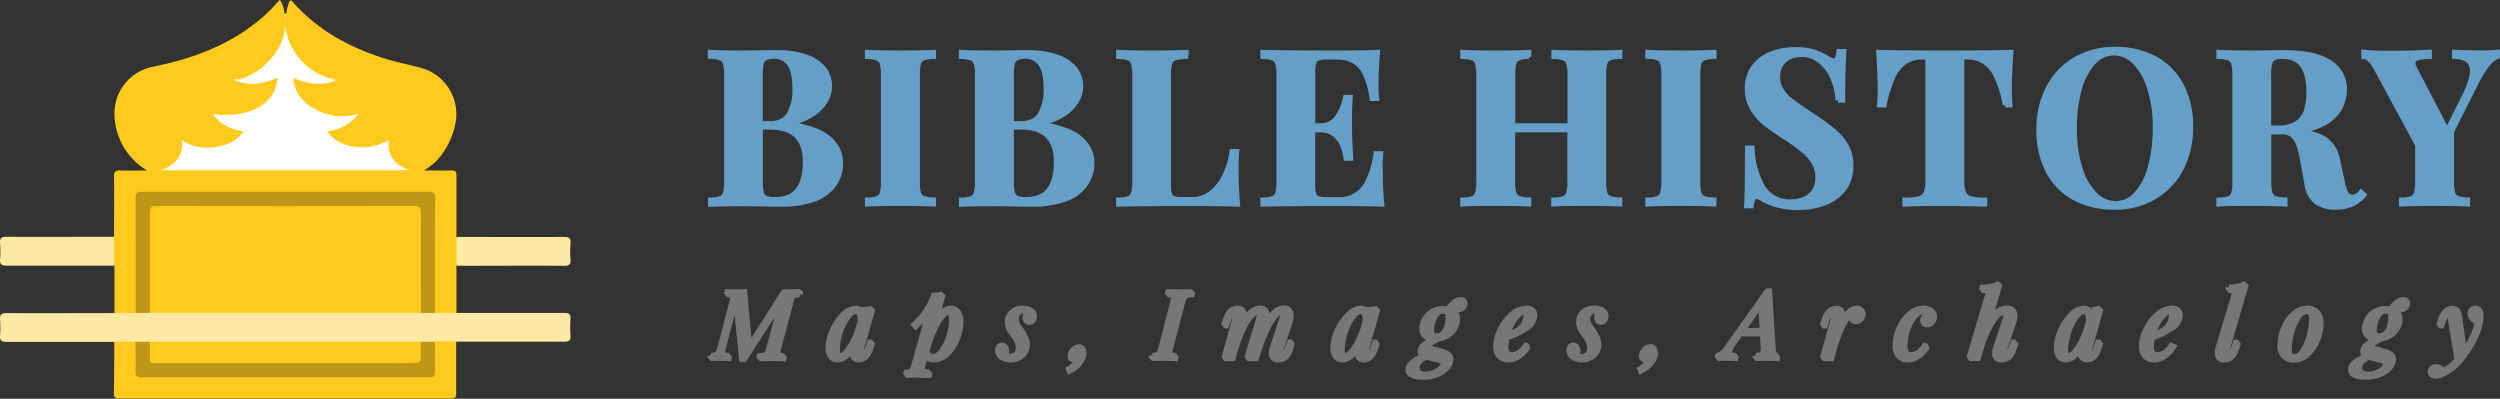 <svg xmlns="http://www.w3.org/2000/svg" viewBox="0 0 645.33 102.92"><rect x="0" y="0" width="645.33" height="102.92" fill="#333333" stroke="none"/><defs><style>.cls-1{fill:#777;stroke:#777;stroke-miterlimit:1.5;stroke-width:1.65px;}.cls-2{fill:#659ec7;stroke:#659ec7;stroke-miterlimit:1.54;stroke-width:1.23px;}.cls-3{fill:#feca1e;}.cls-4{fill:#fee9a4;}.cls-5{fill:#fddd72;}.cls-6{fill:#fefefe;}.cls-7{fill:#be9716;}.cls-8{fill:#f0eff1;}.cls-9{fill:#fdcd2c;}.cls-10{fill:#fdd44c;}.cls-11{fill:#f3df9e;}.cls-12{fill:#f3e0a3;}</style></defs><g id="Layer_2" data-name="Layer 2"><g id="svg234595"><g id="slogan"><path id="path234603" class="cls-1" d="M203.56,75.47c1.22,0,2.22,0,3-.07l-.12.48a5,5,0,0,0-1.31.19,1.29,1.29,0,0,0-.68.56A4.89,4.89,0,0,0,204,78l-3.18,11.9a5.19,5.19,0,0,0-.2,1.15.8.8,0,0,0,.16.55.9.9,0,0,0,.5.27,6,6,0,0,0,1,.1l-.1.48c-.75-.05-1.74-.07-3-.07-1.41,0-2.45,0-3.12.07l.09-.48a4.92,4.92,0,0,0,1.3-.19,1.25,1.25,0,0,0,.68-.56,4.93,4.93,0,0,0,.5-1.32l3.48-12.93-10,15.59h-.53L190,76.73l-3.41,12.88a5.44,5.44,0,0,0-.21,1.2.91.91,0,0,0,.4.84,3.46,3.46,0,0,0,1.41.27l-.11.48c-.55-.05-1.36-.07-2.43-.07s-1.71,0-2.26.07l.13-.48a3.89,3.89,0,0,0,1.29-.24,1.55,1.55,0,0,0,.71-.68,6.31,6.31,0,0,0,.52-1.39L189.11,78a5.19,5.19,0,0,0,.2-1.15.8.8,0,0,0-.17-.55.89.89,0,0,0-.5-.26,4.86,4.86,0,0,0-.95-.11l.12-.48c.5,0,1.22.07,2.14.07s1.55,0,2.11-.07l1.31,14.23,9-14.16Z"/><path id="path234605" class="cls-1" d="M225.08,88.48l-.6,1.76a4.31,4.31,0,0,1-1.23,1.92,2.48,2.48,0,0,1-1.54.58,1.7,1.7,0,0,1-.79-.18,1.25,1.25,0,0,1-.53-.46,1.68,1.68,0,0,1-.2-.84,3.71,3.71,0,0,1,.08-.73q.09-.39.18-.72c.06-.24.1-.39.12-.46L221,87.6a13.23,13.23,0,0,1-2.34,3.92,3.52,3.52,0,0,1-2.49,1.22,2,2,0,0,1-1.69-.79,3.57,3.57,0,0,1-.57-2.12,11.11,11.11,0,0,1,1-4.35,13.57,13.57,0,0,1,2.68-4.08A4.83,4.83,0,0,1,221,79.73a1.3,1.3,0,0,1,1.05.47,2.14,2.14,0,0,1,.48,1.32l.38-1.46a8.12,8.12,0,0,0,2.21-.33l-3,10.6a4.27,4.27,0,0,0-.17.89q0,.6.54.6c.7,0,1.31-.82,1.84-2.45l.29-.89ZM216.86,92a2.49,2.49,0,0,0,1.6-1,13.13,13.13,0,0,0,1.82-2.74,19.76,19.76,0,0,0,1.49-3.66l.45-1.74c0-.25,0-.43,0-.53a2.87,2.87,0,0,0-.35-1.52,1.07,1.07,0,0,0-1-.57c-.68,0-1.41.54-2.18,1.6a14.48,14.48,0,0,0-1.94,3.92,14.33,14.33,0,0,0-.77,4.41,3.54,3.54,0,0,0,.21,1.43.67.67,0,0,0,.62.42Z"/><path id="path234607" class="cls-1" d="M245.39,79.73a2.18,2.18,0,0,1,1.83.85,4,4,0,0,1,.67,2.52,11.83,11.83,0,0,1-.87,4.22,10.61,10.61,0,0,1-2.46,3.85,5.16,5.16,0,0,1-3.7,1.57,2.06,2.06,0,0,1-2-1.39L238,94.5a2.35,2.35,0,0,0-.09.58.91.91,0,0,0,.52.89,3.4,3.4,0,0,0,1.51.27l-.15.5-.61,0c-1.08,0-1.94-.08-2.6-.08s-1.32,0-2.21.08l-.45,0,.14-.5a2.7,2.7,0,0,0,.94-.14,1.19,1.19,0,0,0,.56-.46,3.29,3.29,0,0,0,.38-.89l4.48-16a14,14,0,0,1-1.69,2.84,22.58,22.58,0,0,1-2.36,2.54l-.27-.3c.76-.74,1.39-1.4,1.89-2a14.66,14.66,0,0,0,1.5-2.1,23.51,23.51,0,0,0,1.51-3l.09-.35a7.55,7.55,0,0,0,2.18-.34l-2.51,8.78A13.79,13.79,0,0,1,243,81,3.23,3.23,0,0,1,245.39,79.73Zm-4.56,12.45a3.13,3.13,0,0,0,2.43-1.59,13.07,13.07,0,0,0,1.85-3.88,14.15,14.15,0,0,0,.71-4.13,3.22,3.22,0,0,0-.3-1.56.91.91,0,0,0-.83-.53c-.45,0-1,.37-1.58,1.1a15.58,15.58,0,0,0-1.81,2.94,30.89,30.89,0,0,0-1.6,4l-.62,2.19a2.65,2.65,0,0,0,.72,1.12A1.66,1.66,0,0,0,240.83,92.18Z"/><path id="path234609" class="cls-1" d="M259.51,92a2.78,2.78,0,0,0,2.86-.42,2.48,2.48,0,0,0,.67-1.83,3.94,3.94,0,0,0-.3-1.5,6.92,6.92,0,0,0-1-1.67l-.15-.2q-.47-.64-.75-1.08a5.24,5.24,0,0,1-.47-1,3.85,3.85,0,0,1-.19-1.19,3.19,3.19,0,0,1,.5-1.77,3.3,3.3,0,0,1,1.36-1.2,4.05,4.05,0,0,1,1.87-.43,4.2,4.2,0,0,1,2.09.47,1.67,1.67,0,0,1,.84,1.61,1.4,1.4,0,0,1-.12.55,1.19,1.19,0,0,1-.37.5,1,1,0,0,1-.62.2.91.91,0,0,1-.69-.29,1,1,0,0,1-.27-.72,2.55,2.55,0,0,1,.68-1.61,2.36,2.36,0,0,0-1.21-.28,2,2,0,0,0-1.5.61,2.31,2.31,0,0,0-.59,1.66,2.74,2.74,0,0,0,.11.79,4.54,4.54,0,0,0,.3.68q.19.31.6.9l.43.63a14.93,14.93,0,0,1,1.07,1.9,3.89,3.89,0,0,1,.35,1.63,3.48,3.48,0,0,1-.56,2A3.82,3.82,0,0,1,263,92.25a4.7,4.7,0,0,1-4.37-.1,2,2,0,0,1-.93-1.79,1.24,1.24,0,0,1,.24-.75.77.77,0,0,1,.7-.33.87.87,0,0,1,.8.43,2.11,2.11,0,0,1,.25,1.08A6.7,6.7,0,0,1,259.51,92Z"/><path id="path234611" class="cls-1" d="M279.63,91.07a3.65,3.65,0,0,1-.43,1.68A5.51,5.51,0,0,1,278,94.33a7.84,7.84,0,0,1-1.89,1.28l-.12-.33a7.15,7.15,0,0,0,1.81-1.51,3,3,0,0,0,.73-1.64,2,2,0,0,1-1.25.61.93.93,0,0,1-.67-.24.82.82,0,0,1-.23-.61,2,2,0,0,1,.31-1,2.82,2.82,0,0,1,.85-.87,1.9,1.9,0,0,1,1-.33.87.87,0,0,1,.79.41A1.74,1.74,0,0,1,279.63,91.07Z"/><path id="path234613" class="cls-1" d="M302,89.85a4.79,4.79,0,0,0-.2,1.16.83.83,0,0,0,.15.54.9.9,0,0,0,.5.27,6.3,6.3,0,0,0,1,.1l-.1.48c-.75-.05-1.76-.07-3-.07s-2.35,0-3.05.07l.13-.48a4.78,4.78,0,0,0,1.26-.19,1.3,1.3,0,0,0,.67-.56,5.53,5.53,0,0,0,.49-1.32L302.89,78a4.65,4.65,0,0,0,.2-1.15.8.8,0,0,0-.16-.55.89.89,0,0,0-.5-.26,4.86,4.86,0,0,0-.95-.11l.11-.48c.66,0,1.68.07,3.05.07s2.31,0,3.07-.07l-.12.48a5.16,5.16,0,0,0-1.31.19,1.32,1.32,0,0,0-.68.56,5.69,5.69,0,0,0-.48,1.32Z"/><path id="path234615" class="cls-1" d="M332.94,90.26c-.57,1.65-1.53,2.48-2.91,2.48a1.63,1.63,0,0,1-1.49-.66,1.56,1.56,0,0,1-.2-.82,6.92,6.92,0,0,1,.4-1.89L331,82.5a4.52,4.52,0,0,0,.24-1.26c0-.5-.17-.75-.53-.75-.61,0-1.29.48-2,1.45a20.32,20.32,0,0,0-2.22,4,58.35,58.35,0,0,0-2.17,6l0-.12-.17.6H322l3-9.9a4.23,4.23,0,0,0,.24-1.23c0-.52-.22-.78-.67-.78s-1.24.46-2,1.37a18.31,18.31,0,0,0-2.14,3.75,39,39,0,0,0-1.86,5.24l-.39,1.55h-2.09L319,82.09a3.74,3.74,0,0,0,.17-.87c0-.41-.17-.61-.5-.61a1.27,1.27,0,0,0-1,.57,7.2,7.2,0,0,0-.89,1.88l-.31.89H316l.61-1.75c.56-1.65,1.53-2.47,2.89-2.47a1.26,1.26,0,0,1,1.4,1.44,7.35,7.35,0,0,1-.35,1.91l-.77,3a25.25,25.25,0,0,1,1.84-3.75,6.75,6.75,0,0,1,1.77-2,3.32,3.32,0,0,1,1.95-.62c1.05,0,1.57.56,1.57,1.69a7.82,7.82,0,0,1-.32,1.93l-.85,3.17a29.46,29.46,0,0,1,1.9-4,7,7,0,0,1,1.79-2.14,3.35,3.35,0,0,1,2-.68,1.57,1.57,0,0,1,1.29.49,2,2,0,0,1,.4,1.3,6.06,6.06,0,0,1-.34,1.83l-2.34,7a3.43,3.43,0,0,0-.17.91.5.5,0,0,0,.56.57,1.23,1.23,0,0,0,.94-.53,6.66,6.66,0,0,0,.91-1.91l.32-.9h.44Z"/><path id="path234617" class="cls-1" d="M355.41,88.48l-.6,1.76a4.31,4.31,0,0,1-1.23,1.92,2.48,2.48,0,0,1-1.53.58,1.71,1.71,0,0,1-.8-.18,1.25,1.25,0,0,1-.53-.46,1.68,1.68,0,0,1-.2-.84,3.71,3.71,0,0,1,.08-.73q.09-.39.18-.72c.06-.24.1-.39.12-.46l.43-1.75A13,13,0,0,1,349,91.52a3.52,3.52,0,0,1-2.49,1.22,2,2,0,0,1-1.68-.79,3.5,3.5,0,0,1-.58-2.12,11.11,11.11,0,0,1,1-4.35A13.41,13.41,0,0,1,348,81.4a4.79,4.79,0,0,1,3.37-1.67,1.33,1.33,0,0,1,1.06.47,2.26,2.26,0,0,1,.48,1.32l.37-1.46a8.27,8.27,0,0,0,2.22-.33l-3,10.6a3.85,3.85,0,0,0-.18.89q0,.6.54.6c.7,0,1.32-.82,1.84-2.45l.29-.89ZM347.19,92a2.49,2.49,0,0,0,1.6-1,13.53,13.53,0,0,0,1.83-2.74,20.44,20.44,0,0,0,1.48-3.66l.45-1.74c0-.25,0-.43,0-.53a2.78,2.78,0,0,0-.35-1.52,1.07,1.07,0,0,0-1-.57c-.68,0-1.41.54-2.18,1.6a15.72,15.72,0,0,0-2.71,8.33,3.54,3.54,0,0,0,.21,1.43.67.67,0,0,0,.62.42Z"/><path id="path234619" class="cls-1" d="M377,77.51c.68,0,1,.28,1,.85a1.25,1.25,0,0,1-.19.66,1.56,1.56,0,0,1-.49.53,1.19,1.19,0,0,1-.66.2.64.64,0,0,1-.49-.19.66.66,0,0,1-.19-.51,1.31,1.31,0,0,1,.32-.86.2.2,0,0,0-.14,0,1.27,1.27,0,0,0-.59.23A4.42,4.42,0,0,0,374.26,80a2.35,2.35,0,0,1,1.79,2.46,4.27,4.27,0,0,1-.61,2.16,5.37,5.37,0,0,1-4.15,2.68l-.76.41a16.84,16.84,0,0,0-1.59,1,.93.93,0,0,0-.49.69q0,.45,1.44.81l1.74.46a9.87,9.87,0,0,1,1.49.5,2.52,2.52,0,0,1,.91.62,1.41,1.41,0,0,1,.32.94,3.22,3.22,0,0,1-.82,2,6.18,6.18,0,0,1-2.42,1.76,9.67,9.67,0,0,1-3.88.71,6,6,0,0,1-2.72-.48,1.4,1.4,0,0,1-.91-1.26q0-1.87,4.09-3.49a1.31,1.31,0,0,1-.92-1.25,1.88,1.88,0,0,1,.28-1,4.05,4.05,0,0,1,1.09-1,18,18,0,0,1,2.32-1.3,4.13,4.13,0,0,1-2.39-.7,2.23,2.23,0,0,1-.86-1.92,4.82,4.82,0,0,1,.56-2.15,4.91,4.91,0,0,1,1.78-2,5.34,5.34,0,0,1,3.07-.82,6.16,6.16,0,0,1,1.23.11,6.23,6.23,0,0,1,1.56-1.8A2.79,2.79,0,0,1,377,77.51Zm-6.24,9.34a2.43,2.43,0,0,0,1.95-.83,4.64,4.64,0,0,0,1-2,10.18,10.18,0,0,0,.27-2.31c0-1-.47-1.56-1.42-1.56a2.23,2.23,0,0,0-1.93,1,6.17,6.17,0,0,0-1,2.23,8.83,8.83,0,0,0-.28,1.88,1.66,1.66,0,0,0,.36,1.2A1.5,1.5,0,0,0,370.73,86.85ZM368.06,92c-1.63.88-2.45,1.86-2.45,3a1.52,1.52,0,0,0,.63,1.3,2.83,2.83,0,0,0,1.66.45,6.32,6.32,0,0,0,2.22-.42A5.18,5.18,0,0,0,372,95.11a2.14,2.14,0,0,0,.73-1.57.38.38,0,0,0-.23-.38,5.65,5.65,0,0,0-.9-.3l-.31-.08Z"/><path id="path234621" class="cls-1" d="M396,81.31a4.08,4.08,0,0,1-2.17,3.39,21.28,21.28,0,0,1-5,2.4,10.27,10.27,0,0,0-.27,2.32q0,2.31,1.65,2.31,2.06,0,3.7-2.4l.39.18A7.38,7.38,0,0,1,393,91.09a6.63,6.63,0,0,1-1.69,1.19,4.32,4.32,0,0,1-1.9.46,3.09,3.09,0,0,1-2.33-.87,3.52,3.52,0,0,1-.83-2.52,9.85,9.85,0,0,1,1.06-4.1,11.89,11.89,0,0,1,2.89-3.91,5.88,5.88,0,0,1,4-1.61,1.9,1.9,0,0,1,1.27.41A1.41,1.41,0,0,1,396,81.31Zm-2.31-1.13a2.67,2.67,0,0,0-1.72.91,9.35,9.35,0,0,0-1.78,2.39,13.37,13.37,0,0,0-1.26,3.16,11.58,11.58,0,0,0,3.27-1.55,4.62,4.62,0,0,0,1.38-1.67,4.8,4.8,0,0,0,.5-2.16,2.24,2.24,0,0,0-.1-.85A.31.31,0,0,0,393.65,80.18Z"/><path id="path234623" class="cls-1" d="M407,92a2.4,2.4,0,0,0,1.1.22,2.44,2.44,0,0,0,1.76-.64,2.47,2.47,0,0,0,.66-1.83,3.92,3.92,0,0,0-.29-1.5,7.66,7.66,0,0,0-1-1.67l-.15-.2q-.48-.64-.75-1.08a5.24,5.24,0,0,1-.47-1,3.58,3.58,0,0,1-.19-1.19,3.18,3.18,0,0,1,.49-1.77,3.36,3.36,0,0,1,1.36-1.2,4.58,4.58,0,0,1,4,0,1.66,1.66,0,0,1,.85,1.61,1.4,1.4,0,0,1-.12.55,1.22,1.22,0,0,1-.38.5,1,1,0,0,1-.62.2.94.94,0,0,1-.69-.29,1,1,0,0,1-.27-.72,2.61,2.61,0,0,1,.68-1.61,2.32,2.32,0,0,0-1.2-.28,2,2,0,0,0-1.5.61,2.26,2.26,0,0,0-.59,1.66,2.43,2.43,0,0,0,.11.79,3.13,3.13,0,0,0,.3.68q.18.31.6.9l.43.63a16.29,16.29,0,0,1,1.07,1.9,4.05,4.05,0,0,1,.35,1.63,3.56,3.56,0,0,1-.56,2,3.85,3.85,0,0,1-1.52,1.33,4.7,4.7,0,0,1-4.37-.1,2,2,0,0,1-.92-1.79,1.3,1.3,0,0,1,.23-.75.8.8,0,0,1,.71-.33.86.86,0,0,1,.79.43,2.11,2.11,0,0,1,.26,1.08A6.7,6.7,0,0,1,407,92Z"/><path id="path234625" class="cls-1" d="M427.13,91.07a3.76,3.76,0,0,1-.42,1.68,5.56,5.56,0,0,1-1.22,1.58,7.78,7.78,0,0,1-1.88,1.28l-.12-.33a6.92,6.92,0,0,0,1.8-1.51,3,3,0,0,0,.74-1.64,2,2,0,0,1-1.25.61.92.92,0,0,1-.67-.24.79.79,0,0,1-.24-.61,2,2,0,0,1,.32-1A2.9,2.9,0,0,1,425,90a2,2,0,0,1,1.05-.33.84.84,0,0,1,.78.41A1.74,1.74,0,0,1,427.13,91.07Z"/><path id="path234627" class="cls-1" d="M457.57,90.38a1.84,1.84,0,0,0,.4,1.15,1.22,1.22,0,0,0,.79.39l-.11.48c-.64-.05-1.51-.07-2.61-.07-1.29,0-2.25,0-2.88.07l.1-.48a4.61,4.61,0,0,0,1.27-.2,1.18,1.18,0,0,0,.63-.59,2.65,2.65,0,0,0,.16-1.23L455.1,86h-5.89L447.4,88.5a5,5,0,0,0-1.12,2.4q0,1,1.77,1l-.12.48c-.89-.05-1.81-.07-2.74-.07-.7,0-1.3,0-1.8.07l.12-.48a4.66,4.66,0,0,0,2.4-2.09l10.35-14.54h.35Zm-2.89-12.15-5.13,7.25h5.53Z"/><path id="path234629" class="cls-1" d="M479.34,79.73a1.39,1.39,0,0,1,1,.38,1.3,1.3,0,0,1,.39,1,1.7,1.7,0,0,1-.23.86,1.84,1.84,0,0,1-.63.64,1.6,1.6,0,0,1-.83.23,1,1,0,0,1-.69-.22.84.84,0,0,1-.26-.65,1.57,1.57,0,0,1,1.08-1.53.37.37,0,0,0-.27-.09q-.85,0-1.83,1.26a16.9,16.9,0,0,0-2,3.54,46.85,46.85,0,0,0-1.88,5.26l-.5,2h-2.09l2.87-10.31a3.44,3.44,0,0,0,.18-.93c0-.37-.17-.55-.51-.55a1.27,1.27,0,0,0-1,.57,6.89,6.89,0,0,0-.89,1.88L471,84h-.45l.61-1.75c.56-1.65,1.52-2.47,2.89-2.47a1.22,1.22,0,0,1,1.38,1.39,3.83,3.83,0,0,1-.08.81c-.05.28-.14.66-.26,1.15l-.77,3A27.28,27.28,0,0,1,476,82.38a6.81,6.81,0,0,1,1.58-2A2.81,2.81,0,0,1,479.34,79.73Z"/><path id="path234631" class="cls-1" d="M496.67,80.21a3.32,3.32,0,0,0-2.4,1.3,10,10,0,0,0-1.95,3.42,13.43,13.43,0,0,0-.75,4.49,2.84,2.84,0,0,0,.45,1.75,1.5,1.5,0,0,0,1.24.56q2,0,3.6-2.4l.48.18a7.43,7.43,0,0,1-1.25,1.58,6.57,6.57,0,0,1-1.68,1.19,4.32,4.32,0,0,1-1.9.46,3,3,0,0,1-2.32-.91,3.7,3.7,0,0,1-.85-2.62,11.16,11.16,0,0,1,.92-4.19,10.32,10.32,0,0,1,2.57-3.76,5.37,5.37,0,0,1,3.76-1.53,3.42,3.42,0,0,1,1.3.24,2.31,2.31,0,0,1,.95.72,1.73,1.73,0,0,1,.35,1.08,2.12,2.12,0,0,1-.21.91,1.89,1.89,0,0,1-.61.73,1.54,1.54,0,0,1-.89.28.9.9,0,0,1-1-.94,1.56,1.56,0,0,1,.53-1.17A2.39,2.39,0,0,1,498.3,81,1.84,1.84,0,0,0,496.67,80.21Z"/><path id="path234633" class="cls-1" d="M519.64,90.26c-.56,1.65-1.53,2.48-2.9,2.48-1.13,0-1.69-.5-1.69-1.48a6,6,0,0,1,.4-1.89l2.27-6.87a3.78,3.78,0,0,0,.26-1.19c0-.55-.26-.82-.78-.82a2.77,2.77,0,0,0-1.9,1.11,14,14,0,0,0-2,3.12,34.8,34.8,0,0,0-1.91,4.66l-.88,3h-2.09l4.75-16a2.42,2.42,0,0,0,.11-.66.74.74,0,0,0-.38-.7,2.67,2.67,0,0,0-1.27-.22l.14-.51a9.57,9.57,0,0,0,4.33-1l-3.48,11.89A19.29,19.29,0,0,1,514.31,82a6.39,6.39,0,0,1,1.76-1.74,3.59,3.59,0,0,1,1.92-.55c1.29,0,1.94.6,1.94,1.81a5.92,5.92,0,0,1-.36,1.81l-2.33,7a3.64,3.64,0,0,0-.17.91.5.5,0,0,0,.56.57,1.23,1.23,0,0,0,.93-.53,7.2,7.2,0,0,0,.92-1.91l.31-.9h.45Z"/><path id="path234635" class="cls-1" d="M542.14,88.48l-.6,1.76a4.31,4.31,0,0,1-1.23,1.92,2.48,2.48,0,0,1-1.53.58,1.71,1.71,0,0,1-.8-.18,1.25,1.25,0,0,1-.53-.46,1.68,1.68,0,0,1-.2-.84,3.1,3.1,0,0,1,.09-.73c0-.26.11-.5.17-.72l.12-.46.43-1.75a12.81,12.81,0,0,1-2.34,3.92,3.52,3.52,0,0,1-2.49,1.22,2,2,0,0,1-1.68-.79,3.5,3.5,0,0,1-.58-2.12,11.29,11.29,0,0,1,1-4.35,13.41,13.41,0,0,1,2.69-4.08,4.79,4.79,0,0,1,3.37-1.67,1.33,1.33,0,0,1,1.06.47,2.26,2.26,0,0,1,.48,1.32l.37-1.46a8.27,8.27,0,0,0,2.22-.33l-3,10.6a3.85,3.85,0,0,0-.18.89q0,.6.54.6c.7,0,1.32-.82,1.84-2.45l.29-.89ZM533.93,92a2.49,2.49,0,0,0,1.59-1,13.53,13.53,0,0,0,1.83-2.74,21.24,21.24,0,0,0,1.49-3.66l.44-1.74c0-.25,0-.43,0-.53a2.78,2.78,0,0,0-.35-1.52,1.06,1.06,0,0,0-1-.57c-.68,0-1.41.54-2.18,1.6a15.72,15.72,0,0,0-2.71,8.33,3.54,3.54,0,0,0,.21,1.43.67.67,0,0,0,.63.42Z"/><path id="path234637" class="cls-1" d="M562.61,81.31a4.08,4.08,0,0,1-2.17,3.39,21.28,21.28,0,0,1-5,2.4,10.27,10.27,0,0,0-.27,2.32q0,2.31,1.65,2.31,2.05,0,3.7-2.4l.39.18a7.38,7.38,0,0,1-1.24,1.58A6.63,6.63,0,0,1,558,92.28a4.32,4.32,0,0,1-1.9.46,3.09,3.09,0,0,1-2.33-.87,3.52,3.52,0,0,1-.83-2.52,9.85,9.85,0,0,1,1.06-4.1,11.89,11.89,0,0,1,2.89-3.91,5.88,5.88,0,0,1,4-1.61,1.9,1.9,0,0,1,1.27.41A1.41,1.41,0,0,1,562.61,81.31Zm-2.31-1.13a2.67,2.67,0,0,0-1.72.91,9.35,9.35,0,0,0-1.78,2.39,13.37,13.37,0,0,0-1.26,3.16,11.58,11.58,0,0,0,3.27-1.55,4.62,4.62,0,0,0,1.38-1.67,4.8,4.8,0,0,0,.5-2.16,2.24,2.24,0,0,0-.1-.85A.31.31,0,0,0,560.3,80.18Z"/><path id="path234639" class="cls-1" d="M574.69,90.36a2.94,2.94,0,0,0-.16.84c0,.43.19.64.57.64a1.15,1.15,0,0,0,.9-.55,7.3,7.3,0,0,0,.89-1.89l.32-.9h.45l-.6,1.76c-.57,1.65-1.53,2.48-2.88,2.48q-1.65,0-1.65-1.56a6.71,6.71,0,0,1,.33-1.81l3.91-13a2.71,2.71,0,0,0,.12-.67.73.73,0,0,0-.38-.69,2.55,2.55,0,0,0-1.25-.22l.16-.51a9.82,9.82,0,0,0,2.29-.26,9.32,9.32,0,0,0,2-.72Z"/><path id="path234641" class="cls-1" d="M588.7,89a11.18,11.18,0,0,1,.83-4A9.89,9.89,0,0,1,592,81.23a5.21,5.21,0,0,1,3.68-1.5,3.08,3.08,0,0,1,2.41,1,4,4,0,0,1,.88,2.81,11.42,11.42,0,0,1-.85,4.07,10,10,0,0,1-2.41,3.68,5.15,5.15,0,0,1-3.67,1.5,3.13,3.13,0,0,1-2.41-.95A4,4,0,0,1,588.7,89Zm6.79-8.75a3,3,0,0,0-2.33,1.56,12.56,12.56,0,0,0-1.74,3.9,16.56,16.56,0,0,0-.66,4.5c0,1.39.46,2.08,1.37,2.08a3,3,0,0,0,2.32-1.55,12.85,12.85,0,0,0,1.75-3.89,17.08,17.08,0,0,0,.65-4.52,2.87,2.87,0,0,0-.34-1.58A1.14,1.14,0,0,0,595.49,80.21Z"/><path id="path234643" class="cls-1" d="M620.29,77.51c.68,0,1,.28,1,.85a1.35,1.35,0,0,1-.19.66,1.66,1.66,0,0,1-.49.53,1.22,1.22,0,0,1-.66.2.64.64,0,0,1-.49-.19.66.66,0,0,1-.19-.51,1.31,1.31,0,0,1,.32-.86.2.2,0,0,0-.14,0,1.24,1.24,0,0,0-.59.23A4.42,4.42,0,0,0,617.58,80a2.36,2.36,0,0,1,1.79,2.46,4.27,4.27,0,0,1-.61,2.16,5.42,5.42,0,0,1-4.15,2.68l-.76.41a15.61,15.61,0,0,0-1.59,1,.93.93,0,0,0-.49.69q0,.45,1.44.81l1.74.46a9.87,9.87,0,0,1,1.49.5,2.39,2.39,0,0,1,.9.62,1.37,1.37,0,0,1,.33.94,3.22,3.22,0,0,1-.82,2,6.25,6.25,0,0,1-2.42,1.76,9.67,9.67,0,0,1-3.88.71,6,6,0,0,1-2.72-.48,1.41,1.41,0,0,1-.92-1.26c0-1.25,1.37-2.41,4.09-3.49a1.3,1.3,0,0,1-.91-1.25,1.79,1.79,0,0,1,.28-1,4.05,4.05,0,0,1,1.09-1,17.35,17.35,0,0,1,2.32-1.3,4.11,4.11,0,0,1-2.39-.7,2.24,2.24,0,0,1-.87-1.92,4.84,4.84,0,0,1,.57-2.15,4.91,4.91,0,0,1,1.78-2,5.34,5.34,0,0,1,3.07-.82,6.31,6.31,0,0,1,1.23.11,6.23,6.23,0,0,1,1.56-1.8A2.79,2.79,0,0,1,620.29,77.51Zm-6.24,9.34a2.43,2.43,0,0,0,2-.83,4.64,4.64,0,0,0,1-2,10.18,10.18,0,0,0,.27-2.31c0-1-.47-1.56-1.42-1.56a2.23,2.23,0,0,0-1.93,1,6.17,6.17,0,0,0-1,2.23,8.83,8.83,0,0,0-.28,1.88,1.66,1.66,0,0,0,.36,1.2A1.5,1.5,0,0,0,614.05,86.85ZM611.38,92c-1.63.88-2.45,1.86-2.45,3a1.52,1.52,0,0,0,.63,1.3,2.81,2.81,0,0,0,1.66.45,6.32,6.32,0,0,0,2.22-.42,5.18,5.18,0,0,0,1.87-1.14,2.14,2.14,0,0,0,.73-1.57.38.38,0,0,0-.23-.38,5.65,5.65,0,0,0-.9-.3l-.31-.08Z"/><path id="path234645" class="cls-1" d="M639,79.73c.84,0,1.26.65,1.26,1.94a10.56,10.56,0,0,1-.68,3.46,24.13,24.13,0,0,1-1.77,3.81,26.32,26.32,0,0,1-2.28,3.39,13.93,13.93,0,0,1-4.73,4,5.1,5.1,0,0,1-2.09.6,1.37,1.37,0,0,1-.85-.26.83.83,0,0,1-.35-.73.93.93,0,0,1,.38-.78,1.47,1.47,0,0,1,.92-.3,2.12,2.12,0,0,1,1,.25,6.8,6.8,0,0,1,1,.69,13.1,13.1,0,0,0,3.6-2.87l-1.77-10.76a3.34,3.34,0,0,0-.31-1,.51.51,0,0,0-.47-.29c-.2,0-.41.16-.63.47a8,8,0,0,0-.78,1.73l-.31.89h-.46l.6-1.74c.56-1.64,1.49-2.45,2.77-2.45a1.58,1.58,0,0,1,.84.2,1.37,1.37,0,0,1,.55.68,5.25,5.25,0,0,1,.33,1.32L636,91a22.58,22.58,0,0,0,2.26-3.82,16.84,16.84,0,0,0,1.36-4,5.13,5.13,0,0,1-1.29-1,1.76,1.76,0,0,1-.54-1.26,1.17,1.17,0,0,1,.34-.89A1.22,1.22,0,0,1,639,79.73Z"/></g><g id="title"><path id="path234648" class="cls-2" d="M203.1,32.1a23.25,23.25,0,0,1,8,1.85,10.32,10.32,0,0,1,4.5,3.54A7.94,7.94,0,0,1,217,42a9.43,9.43,0,0,1-1.84,5.87A11.05,11.05,0,0,1,210,51.51a24.42,24.42,0,0,1-8.2,1.22l-2.68,0q-3.69-.1-7.2-.11-5.72,0-8.53.16V51.62a8.23,8.23,0,0,0,2.68-.43,2,2,0,0,0,1.14-1.3,10.43,10.43,0,0,0,.32-3V19.35a10.48,10.48,0,0,0-.32-3A2,2,0,0,0,186,15a8.44,8.44,0,0,0-2.68-.43V13.48c1.88.11,4.68.16,8.42.16.68,0,2.76,0,6.23-.08l2.49,0A22.22,22.22,0,0,1,208,14.64a9.91,9.91,0,0,1,4.63,3.06,7.12,7.12,0,0,1,1.54,4.55,7.65,7.65,0,0,1-1.19,4,10.61,10.61,0,0,1-3.71,3.52A18,18,0,0,1,203.1,32Zm-3.36-17.51a4.65,4.65,0,0,0-2.19.41,2.06,2.06,0,0,0-1,1.38,12.18,12.18,0,0,0-.27,3V31.89h2.38c2.42,0,4.1-.82,5.06-2.47a13,13,0,0,0,1.44-6.57c0-2.78-.44-4.85-1.3-6.2A4.51,4.51,0,0,0,199.74,14.59Zm.38,36.87q4,0,5.85-2.46c1.25-1.65,1.87-4.06,1.87-7.26q0-4.35-2.22-6.63c-1.46-1.52-3.79-2.27-7-2.27h-2.32v14a11.09,11.09,0,0,0,.29,3,2,2,0,0,0,1.09,1.3A6.36,6.36,0,0,0,200.12,51.46Z"/><path id="path234650" class="cls-2" d="M241,14.59a8.54,8.54,0,0,0-2.7.43,2.08,2.08,0,0,0-1.17,1.3,11.1,11.1,0,0,0-.29,3V46.86a11.05,11.05,0,0,0,.29,3,2.08,2.08,0,0,0,1.17,1.3,8.54,8.54,0,0,0,2.7.43v1.11q-3-.16-8.39-.16-5.93,0-8.74.16V51.62a8.28,8.28,0,0,0,2.68-.43,2,2,0,0,0,1.14-1.3,10.43,10.43,0,0,0,.32-3V19.35a10.48,10.48,0,0,0-.32-3,2,2,0,0,0-1.14-1.3,8.44,8.44,0,0,0-2.68-.43V13.48q2.82.16,8.74.16,5.38,0,8.39-.16Z"/><path id="path234652" class="cls-2" d="M267.92,32.1A23.36,23.36,0,0,1,276,34a10.29,10.29,0,0,1,4.49,3.54,7.88,7.88,0,0,1,1.41,4.5A9.49,9.49,0,0,1,280,47.86a11.05,11.05,0,0,1-5.25,3.65,24.48,24.48,0,0,1-8.21,1.22l-2.68,0q-3.67-.1-7.2-.11-5.72,0-8.53.16V51.62a8.23,8.23,0,0,0,2.68-.43,2,2,0,0,0,1.14-1.3,10,10,0,0,0,.33-3V19.35a10.06,10.06,0,0,0-.33-3,2,2,0,0,0-1.14-1.3,8.39,8.39,0,0,0-2.68-.43V13.48q2.82.16,8.42.16c.69,0,2.77,0,6.23-.08l2.49,0a22.24,22.24,0,0,1,7.53,1.11,10,10,0,0,1,4.63,3.06A7.17,7.17,0,0,1,279,22.25a7.74,7.74,0,0,1-1.19,4,10.7,10.7,0,0,1-3.71,3.52,18.12,18.12,0,0,1-6.17,2.2Zm-3.36-17.51a4.63,4.63,0,0,0-2.19.41,2.07,2.07,0,0,0-1,1.38,12.18,12.18,0,0,0-.27,3V31.89h2.38q3.63,0,5.07-2.47A13.07,13.07,0,0,0,270,22.85q0-4.17-1.3-6.2A4.5,4.5,0,0,0,264.56,14.59Zm.38,36.87q4,0,5.85-2.46c1.24-1.65,1.86-4.06,1.86-7.26q0-4.35-2.22-6.63c-1.46-1.52-3.79-2.27-7-2.27h-2.33v14a10.6,10.6,0,0,0,.3,3,2,2,0,0,0,1.08,1.3A6.45,6.45,0,0,0,264.94,51.46Z"/><path id="path234654" class="cls-2" d="M306.14,14.59a10,10,0,0,0-2.92.43,2.1,2.1,0,0,0-1.24,1.3,10.06,10.06,0,0,0-.33,3V47.51a9,9,0,0,0,.27,2.6,1.64,1.64,0,0,0,1,1.08,6.7,6.7,0,0,0,2.24.27h2.71a7.54,7.54,0,0,0,4.6-1.54A11.91,11.91,0,0,0,316,45.59a20.9,20.9,0,0,0,2-6.5h1.27c-.11,1.26-.16,2.89-.16,4.87,0,3.16.12,6.08.38,8.77q-3.76-.16-12.7-.16-12,0-18.06.16V51.62a8.23,8.23,0,0,0,2.68-.43,2,2,0,0,0,1.14-1.3,10,10,0,0,0,.33-3V19.35a10.06,10.06,0,0,0-.33-3,2,2,0,0,0-1.14-1.3,8.44,8.44,0,0,0-2.68-.43V13.48c1.88.11,4.79.16,8.75.16,3.75,0,6.66-.05,8.71-.16Z"/><path id="path234656" class="cls-2" d="M356.34,44.31c0,3,.12,5.82.38,8.42q-3.77-.16-12.7-.16-12,0-18.06.16V51.62a8.23,8.23,0,0,0,2.68-.43,2,2,0,0,0,1.14-1.3,10,10,0,0,0,.33-3V19.35a10.06,10.06,0,0,0-.33-3,2,2,0,0,0-1.14-1.3,8.44,8.44,0,0,0-2.68-.43V13.48q6,.16,18.06.16,8.18,0,11.59-.16c-.26,3.05-.38,5.78-.38,8.2a33.38,33.38,0,0,0,.16,3.77h-1.27a20.42,20.42,0,0,0-1.71-6.34,7.4,7.4,0,0,0-3-3.36,9,9,0,0,0-4.41-1h-2.27a8.28,8.28,0,0,0-2.49.27,1.69,1.69,0,0,0-1.06,1.09,8.92,8.92,0,0,0-.27,2.59V32.43h1.79a5.12,5.12,0,0,0,4.49-2.17,13.44,13.44,0,0,0,2.11-5.14h1.27c-.12,1.82-.19,3.56-.19,5.23l0,2.65q0,2.8.33,7.88h-1.28q-1.08-7.35-6.76-7.34h-1.79v14a9,9,0,0,0,.27,2.6,1.7,1.7,0,0,0,1.06,1.08,8.28,8.28,0,0,0,2.49.27h2.73a7.94,7.94,0,0,0,7.74-4.85,23.23,23.23,0,0,0,2-7h1.27c-.11,1.19-.16,2.74-.16,4.65Z"/><path id="path234658" class="cls-2" d="M418.17,14.59a8.56,8.56,0,0,0-2.71.43,2,2,0,0,0-1.16,1.3,11,11,0,0,0-.3,3V46.86a11,11,0,0,0,.3,3,2,2,0,0,0,1.16,1.3,8.78,8.78,0,0,0,2.71.43v1.11c-1.81-.11-4.61-.16-8.42-.16s-6.66,0-8.72.16V51.62a8.56,8.56,0,0,0,2.71-.43,2,2,0,0,0,1.14-1.3,10.43,10.43,0,0,0,.32-3V33.54H390.5V46.86a11,11,0,0,0,.3,3,2.08,2.08,0,0,0,1.17,1.3,8.48,8.48,0,0,0,2.7.43v1.11q-3-.16-8.39-.16c-3.95,0-6.87,0-8.74.16V51.62a8.28,8.28,0,0,0,2.68-.43,2,2,0,0,0,1.13-1.3,10,10,0,0,0,.33-3V19.35a10.06,10.06,0,0,0-.33-3,2,2,0,0,0-1.13-1.3,8.5,8.5,0,0,0-2.68-.43V13.48c1.87.11,4.79.16,8.74.16q5.39,0,8.39-.16v1.11A8.48,8.48,0,0,0,392,15a2.08,2.08,0,0,0-1.17,1.3,11,11,0,0,0-.3,3V32.43h14.7V19.35a10.48,10.48,0,0,0-.32-3,2,2,0,0,0-1.14-1.3,8.56,8.56,0,0,0-2.71-.43V13.48q3.09.16,8.72.16c3.81,0,6.61-.05,8.42-.16Z"/><path id="path234660" class="cls-2" d="M442.46,14.59a8.56,8.56,0,0,0-2.71.43,2.08,2.08,0,0,0-1.17,1.3,11.52,11.52,0,0,0-.29,3V46.86a11.47,11.47,0,0,0,.29,3,2.08,2.08,0,0,0,1.17,1.3,8.56,8.56,0,0,0,2.71.43v1.11q-3-.16-8.4-.16-5.93,0-8.74.16V51.62a8.23,8.23,0,0,0,2.68-.43,2,2,0,0,0,1.14-1.3,10.43,10.43,0,0,0,.32-3V19.35a10.48,10.48,0,0,0-.32-3A2,2,0,0,0,428,15a8.44,8.44,0,0,0-2.68-.43V13.48q2.82.16,8.74.16,5.38,0,8.4-.16Z"/><path id="path234662" class="cls-2" d="M463.47,12.78a15.28,15.28,0,0,1,4.63.57,16.06,16.06,0,0,1,3.46,1.57,4.49,4.49,0,0,0,1.87.78.85.85,0,0,0,.78-.57,6.86,6.86,0,0,0,.46-1.87H476q-.3,3.45-.3,12.65h-1.27a17.33,17.33,0,0,0-1.33-5.72,11,11,0,0,0-3.22-4.38A7.39,7.39,0,0,0,465,14.1a6.85,6.85,0,0,0-3.17.71,5.19,5.19,0,0,0-2.17,2,5.79,5.79,0,0,0-.76,3,6.37,6.37,0,0,0,.87,3.38,10.17,10.17,0,0,0,2.38,2.66q1.54,1.21,4.74,3.35c.61.38,1.15.74,1.6,1.06A55.38,55.38,0,0,1,473.56,34a13.16,13.16,0,0,1,3.06,3.77,10,10,0,0,1,1.19,5,9.56,9.56,0,0,1-1.84,6,11.13,11.13,0,0,1-5,3.66,19.47,19.47,0,0,1-7,1.19A19.22,19.22,0,0,1,459,53a17.29,17.29,0,0,1-3.79-1.49,4.16,4.16,0,0,0-1.9-.78.84.84,0,0,0-.78.59,6.56,6.56,0,0,0-.44,1.84h-1.27q.21-3.47.22-15h1.27A21.53,21.53,0,0,0,455,48.21a8,8,0,0,0,7.34,3.85,8.41,8.41,0,0,0,3.52-.71,5.63,5.63,0,0,0,2.46-2.08,6.3,6.3,0,0,0,.89-3.41,7.43,7.43,0,0,0-1-3.9,11.31,11.31,0,0,0-2.73-3.14,46.07,46.07,0,0,0-4.55-3.28,58.54,58.54,0,0,1-5.33-3.71A14.42,14.42,0,0,1,452.31,28,10.21,10.21,0,0,1,451,22.9a9.1,9.1,0,0,1,1.71-5.63,10.09,10.09,0,0,1,4.52-3.38A16.72,16.72,0,0,1,463.47,12.78Z"/><path id="path234664" class="cls-2" d="M519.13,13.48q-.4,5.15-.41,9.42c0,1.79.06,3.2.16,4.22h-1.27a29.65,29.65,0,0,0-2.25-7.33,9,9,0,0,0-3.19-3.87,8.35,8.35,0,0,0-4.52-1.17h-1.22V46.4a9,9,0,0,0,.46,3.38,2.56,2.56,0,0,0,1.65,1.44,14.76,14.76,0,0,0,3.82.4v1.11q-4.71-.16-10.56-.16c-3.82,0-7.2,0-10.12.16V51.62a14.43,14.43,0,0,0,3.79-.4,2.57,2.57,0,0,0,1.68-1.44,9.21,9.21,0,0,0,.46-3.38V14.75h-1.22a8.41,8.41,0,0,0-4.55,1.17,9.15,9.15,0,0,0-3.17,3.87,30.89,30.89,0,0,0-2.27,7.33h-1.27a42,42,0,0,0,.16-4.22q0-4.14-.38-9.42,5,.16,17.14.16T519.13,13.48Z"/><path id="path234666" class="cls-2" d="M545.93,12.7a21.3,21.3,0,0,1,10.29,2.38A16.64,16.64,0,0,1,563.07,22a22.42,22.42,0,0,1,2.43,10.77A22.72,22.72,0,0,1,563,43.61a18,18,0,0,1-7,7.31,19.76,19.76,0,0,1-10.15,2.6,21.59,21.59,0,0,1-10.32-2.38,16.65,16.65,0,0,1-6.85-6.91,22.83,22.83,0,0,1-2.41-10.8,22.83,22.83,0,0,1,2.5-10.83,18,18,0,0,1,7-7.31A19.89,19.89,0,0,1,545.93,12.7Zm-.24,1a7.08,7.08,0,0,0-5.36,2.49,16.62,16.62,0,0,0-3.58,6.9,37.38,37.38,0,0,0-1.24,10.12,33.44,33.44,0,0,0,1.41,10.16,16.3,16.3,0,0,0,3.81,6.76,7.54,7.54,0,0,0,5.36,2.39,7.13,7.13,0,0,0,5.36-2.47,16.41,16.41,0,0,0,3.58-6.9A37.21,37.21,0,0,0,556.3,33a33.14,33.14,0,0,0-1.41-10.15,16.26,16.26,0,0,0-3.84-6.77A7.47,7.47,0,0,0,545.69,13.7Z"/><path id="path234668" class="cls-2" d="M610.28,50.3a9.37,9.37,0,0,1-3.22,2.46,10.27,10.27,0,0,1-4.14.76,8.39,8.39,0,0,1-5-1.36,7,7,0,0,1-2.46-4.65l-1-5.52a30.85,30.85,0,0,0-1-4.34,6.09,6.09,0,0,0-1.54-2.57,3.54,3.54,0,0,0-2.63-1h-3.6V46.86a11,11,0,0,0,.3,3,2.08,2.08,0,0,0,1.17,1.3,8.54,8.54,0,0,0,2.7.43v1.11q-3-.16-8.39-.16c-4,0-6.87,0-8.74.16V51.62a8.28,8.28,0,0,0,2.68-.43,2,2,0,0,0,1.13-1.3,10,10,0,0,0,.33-3V19.35a10.06,10.06,0,0,0-.33-3,2,2,0,0,0-1.13-1.3,8.5,8.5,0,0,0-2.68-.43V13.48q2.81.16,8.42.16c.68,0,2.76,0,6.22-.08l2.49,0q7.63,0,11.48,2.52a8,8,0,0,1,3.87,7.12A10.07,10.07,0,0,1,604,27.88a10.14,10.14,0,0,1-3.95,3.87,18.5,18.5,0,0,1-7.34,2.14h0A20.59,20.59,0,0,1,598.29,35a7.87,7.87,0,0,1,3.38,2.35,8.7,8.7,0,0,1,1.74,3.82l1.24,5.71a9.83,9.83,0,0,0,1,3.12,1.82,1.82,0,0,0,1.6.86,2.15,2.15,0,0,0,1.16-.3,4.2,4.2,0,0,0,1.08-1ZM589.11,14.59a4.65,4.65,0,0,0-2.19.41,2.1,2.1,0,0,0-1,1.38,12.18,12.18,0,0,0-.27,3V33h2.39a8.49,8.49,0,0,0,4.84-1.19,6,6,0,0,0,2.41-3.2,15.13,15.13,0,0,0,.68-4.82q0-4.54-1.63-6.87T589.11,14.59Z"/><path id="path234670" class="cls-2" d="M640.5,13.62c1.71,0,3.12-.06,4.22-.17v1.11c-1.72.67-3.48,2.8-5.31,6.39l-6.55,13V46.86a11,11,0,0,0,.3,3,2.07,2.07,0,0,0,1.16,1.3,8.5,8.5,0,0,0,2.68.43v1.11c-2-.11-4.81-.16-8.52-.16q-5.88,0-8.61.16V51.62a8.61,8.61,0,0,0,2.71-.43,2,2,0,0,0,1.13-1.3,10,10,0,0,0,.33-3V37.44L613.37,17.7q-1.71-3.07-3.22-3.08V13.45q3.26.27,6.55.27,5.14,0,10.42-.27v1.17A10.46,10.46,0,0,0,624,15a1.31,1.31,0,0,0-1.11,1.3,2.76,2.76,0,0,0,.35,1.22l8.45,16.18,4.3-8.6c1.46-2.91,2.19-5.18,2.19-6.83q0-3.54-4.63-3.68V13.45Q637.39,13.62,640.5,13.62Z"/></g><path class="cls-3" d="M29.44,61.16c0-5.21.07-10.42,0-15.62,0-1.24.36-1.57,1.54-1.53,2.27.08,4.53,0,7,0a17.18,17.18,0,0,1-8.43-14.91,12.2,12.2,0,0,1,9.86-11.85c9.18-1.88,17.92-4.85,25.53-10.52a37.89,37.89,0,0,0,6.53-6,8.47,8.47,0,0,1,.8-.76,6.93,6.93,0,0,1,1.13,3.49,1.24,1.24,0,0,1,.25.76c0,.2,0-.07,0,.13,0,0,0-.1,0-.15a1.22,1.22,0,0,1,.25-.74A10.61,10.61,0,0,1,74.82.2c.34-.18.47,0,.6.14,6.56,7.52,14.94,12,24.35,14.92,3.08.94,6.24,1.49,9.33,2.38A12.39,12.39,0,0,1,117.7,31a19.51,19.51,0,0,1-5.2,10.7,24.77,24.77,0,0,1-3,2.3c2.33,0,4.66.06,7,0,1.11,0,1.34.34,1.33,1.38,0,5.26,0,10.53,0,15.79a13,13,0,0,1,0,7.41l0,12.24a7.53,7.53,0,0,1-5.6,0,4.16,4.16,0,0,1-.4-2.52q0-13,0-25.92c0-2.36,0-2.38-2.39-2.39H38c-2.44,0-2.45,0-2.45,2.5q0,12.87,0,25.76a4.47,4.47,0,0,1-.37,2.54,7.28,7.28,0,0,1-5.63,0l0-12.24A13,13,0,0,1,29.44,61.16Z"/><path class="cls-4" d="M112.27,80.77l5.52,0c9.29,0,18.58,0,27.87,0,1.31,0,1.7.39,1.6,1.65a28.47,28.47,0,0,0,0,4.13c.1,1.26-.29,1.65-1.6,1.64-9.29,0-18.58,0-27.87,0-1.76.91-3.65.33-5.48.45-1.27,0-2.55,0-3.82,0a7.74,7.74,0,0,1-1.07.05H40.05a8.25,8.25,0,0,1-1.22,0c-1.28,0-2.56.05-3.84,0-1.83-.12-3.73.47-5.5-.45-9.29,0-18.58,0-27.87,0-1.3,0-1.69-.38-1.6-1.64a28.47,28.47,0,0,0,0-4.13c-.09-1.26.3-1.65,1.6-1.65,9.29.06,18.58,0,27.87,0l5.52,0c1.2-.74,2.52-.33,3.79-.41a7.6,7.6,0,0,1,1.07,0h67.38a8.3,8.3,0,0,1,1.22,0C109.74,80.43,111.07,80,112.27,80.77Z"/><path class="cls-3" d="M29.49,88.17l5.52,0a2.73,2.73,0,0,1,.48,2c0,1.74,0,3.47,0,5.21,0,1,.42,1.42,1.38,1.4l1.38,0H109c2.76,0,2.76,0,2.77-2.8,0-1.33,0-2.66,0-4a2.49,2.49,0,0,1,.47-1.88l5.52,0c0,4.45,0,8.89,0,13.33,0,1-.13,1.42-1.29,1.42q-42.89,0-85.78,0c-1.16,0-1.3-.43-1.29-1.42C29.51,97.06,29.49,92.62,29.49,88.17Z"/><path class="cls-4" d="M29.44,61.16v7.41c-9.25,0-18.49,0-27.74,0-1.38,0-1.8-.39-1.68-1.72a24,24,0,0,0,0-4c-.12-1.34.3-1.74,1.68-1.73,8.63.07,17.27,0,25.9,0Z"/><path class="cls-4" d="M117.84,68.57V61.16c9.25,0,18.5.05,27.74,0,1.39,0,1.8.39,1.69,1.73a22,22,0,0,0,0,4c.11,1.33-.3,1.73-1.69,1.72-8.63-.07-17.26,0-25.9,0Z"/><path class="cls-5" d="M73.9,3.49l0,1a.39.39,0,0,1-.6,0c0-.32,0-.64,0-1Z"/><path class="cls-6" d="M73.89,8.18a16.13,16.13,0,0,0,12,12.25c.19.14.51.2.3.55-3.57,1.19-7,.63-10.54-.88.41,4.15,2.8,6.59,6.13,8.32a13.92,13.92,0,0,0,10.74.9,11,11,0,0,1-7.94,4.51c2.32,4.35,10.27,5.55,15.74,2.38-.42,3.91,1.52,6.27,5.41,7.74H41.44c3.91-1.34,5.92-3.69,5.52-7.8,3.45,2.32,7.08,2.33,10.79,1.32a8.93,8.93,0,0,0,5.16-3.62,11,11,0,0,1-8-4.38c9.57,1.15,16.39-2.67,16.69-9.38-3.24,1.35-6.5,2.17-9.91,1-.2-.37.09-.48.34-.62a17.59,17.59,0,0,0,9.34-7.23,13,13,0,0,0,2.06-5C73.56,8,73.73,8,73.89,8.18Z"/><path class="cls-7" d="M112.27,80.77h-3.66a3.33,3.33,0,0,1-.5-2.49c0-7.4,0-14.81,0-22.22,0-2.3,0-2.34-2.28-2.35H41.46c-2.23,0-2.28,0-2.28,2.35,0,7.41,0,14.82,0,22.22a3.29,3.29,0,0,1-.5,2.49H35c0-9.91,0-19.83,0-29.74,0-1.26.41-1.52,1.58-1.52q37.1,0,74.19,0c1.16,0,1.58.26,1.57,1.52C112.25,60.94,112.27,70.86,112.27,80.77Z"/><path class="cls-8" d="M62,20.45l-.34.62c-.42-.07-.92,0-1.33-.62Z"/><path class="cls-9" d="M73.34,4.45h.6c-.06.36.19.81-.3,1.07C73.15,5.26,73.41,4.81,73.34,4.45Z"/><path class="cls-10" d="M73.36,7.25c0-.29-.1-.74.21-.76.54,0,.31.46.35.76A.4.4,0,0,1,73.36,7.25Z"/><path class="cls-11" d="M73.36,7.25h.56l0,.93h-.5Z"/><path class="cls-12" d="M86.18,21l-.3-.55c.36,0,.86-.25,1,.21C87,20.89,86.49,21,86.18,21Z"/><path class="cls-3" d="M38.67,80.77c0-8.64,0-17.27,0-25.91,0-1.39.42-1.68,1.73-1.67q33.25.06,66.52,0c1.31,0,1.75.28,1.74,1.67-.07,8.64,0,17.27,0,25.91-.66,0-1.32,0-2,0h-66C40,80.81,39.33,80.78,38.67,80.77Z"/><path class="cls-3" d="M38.67,88.22c.66,0,1.33,0,2,0q33,0,66,0c.67,0,1.33,0,2,0,.87,1.59.49,3.27.31,4.92-.07.64-.63.88-1.22,1a12,12,0,0,1-2,.09H41.57c-3.26,0-3.42-.16-3.38-3.49C38.2,89.86,38,89,38.67,88.22Z"/><path class="cls-7" d="M38.67,88.22c0,1.33.1,2.66,0,4s.42,1.66,1.57,1.5a1.61,1.61,0,0,1,.31,0q33.11,0,66.2,0c1.44,0,2-.31,1.89-1.83a34.74,34.74,0,0,1,0-3.68h3.66c0,2.56-.06,5.11,0,7.66,0,1.28-.42,1.52-1.58,1.52-11.19,0-22.38,0-33.56,0q-20.23,0-40.46,0c-1.31,0-1.81-.26-1.74-1.67.12-2.5,0-5,0-7.51Z"/></g></g></svg>